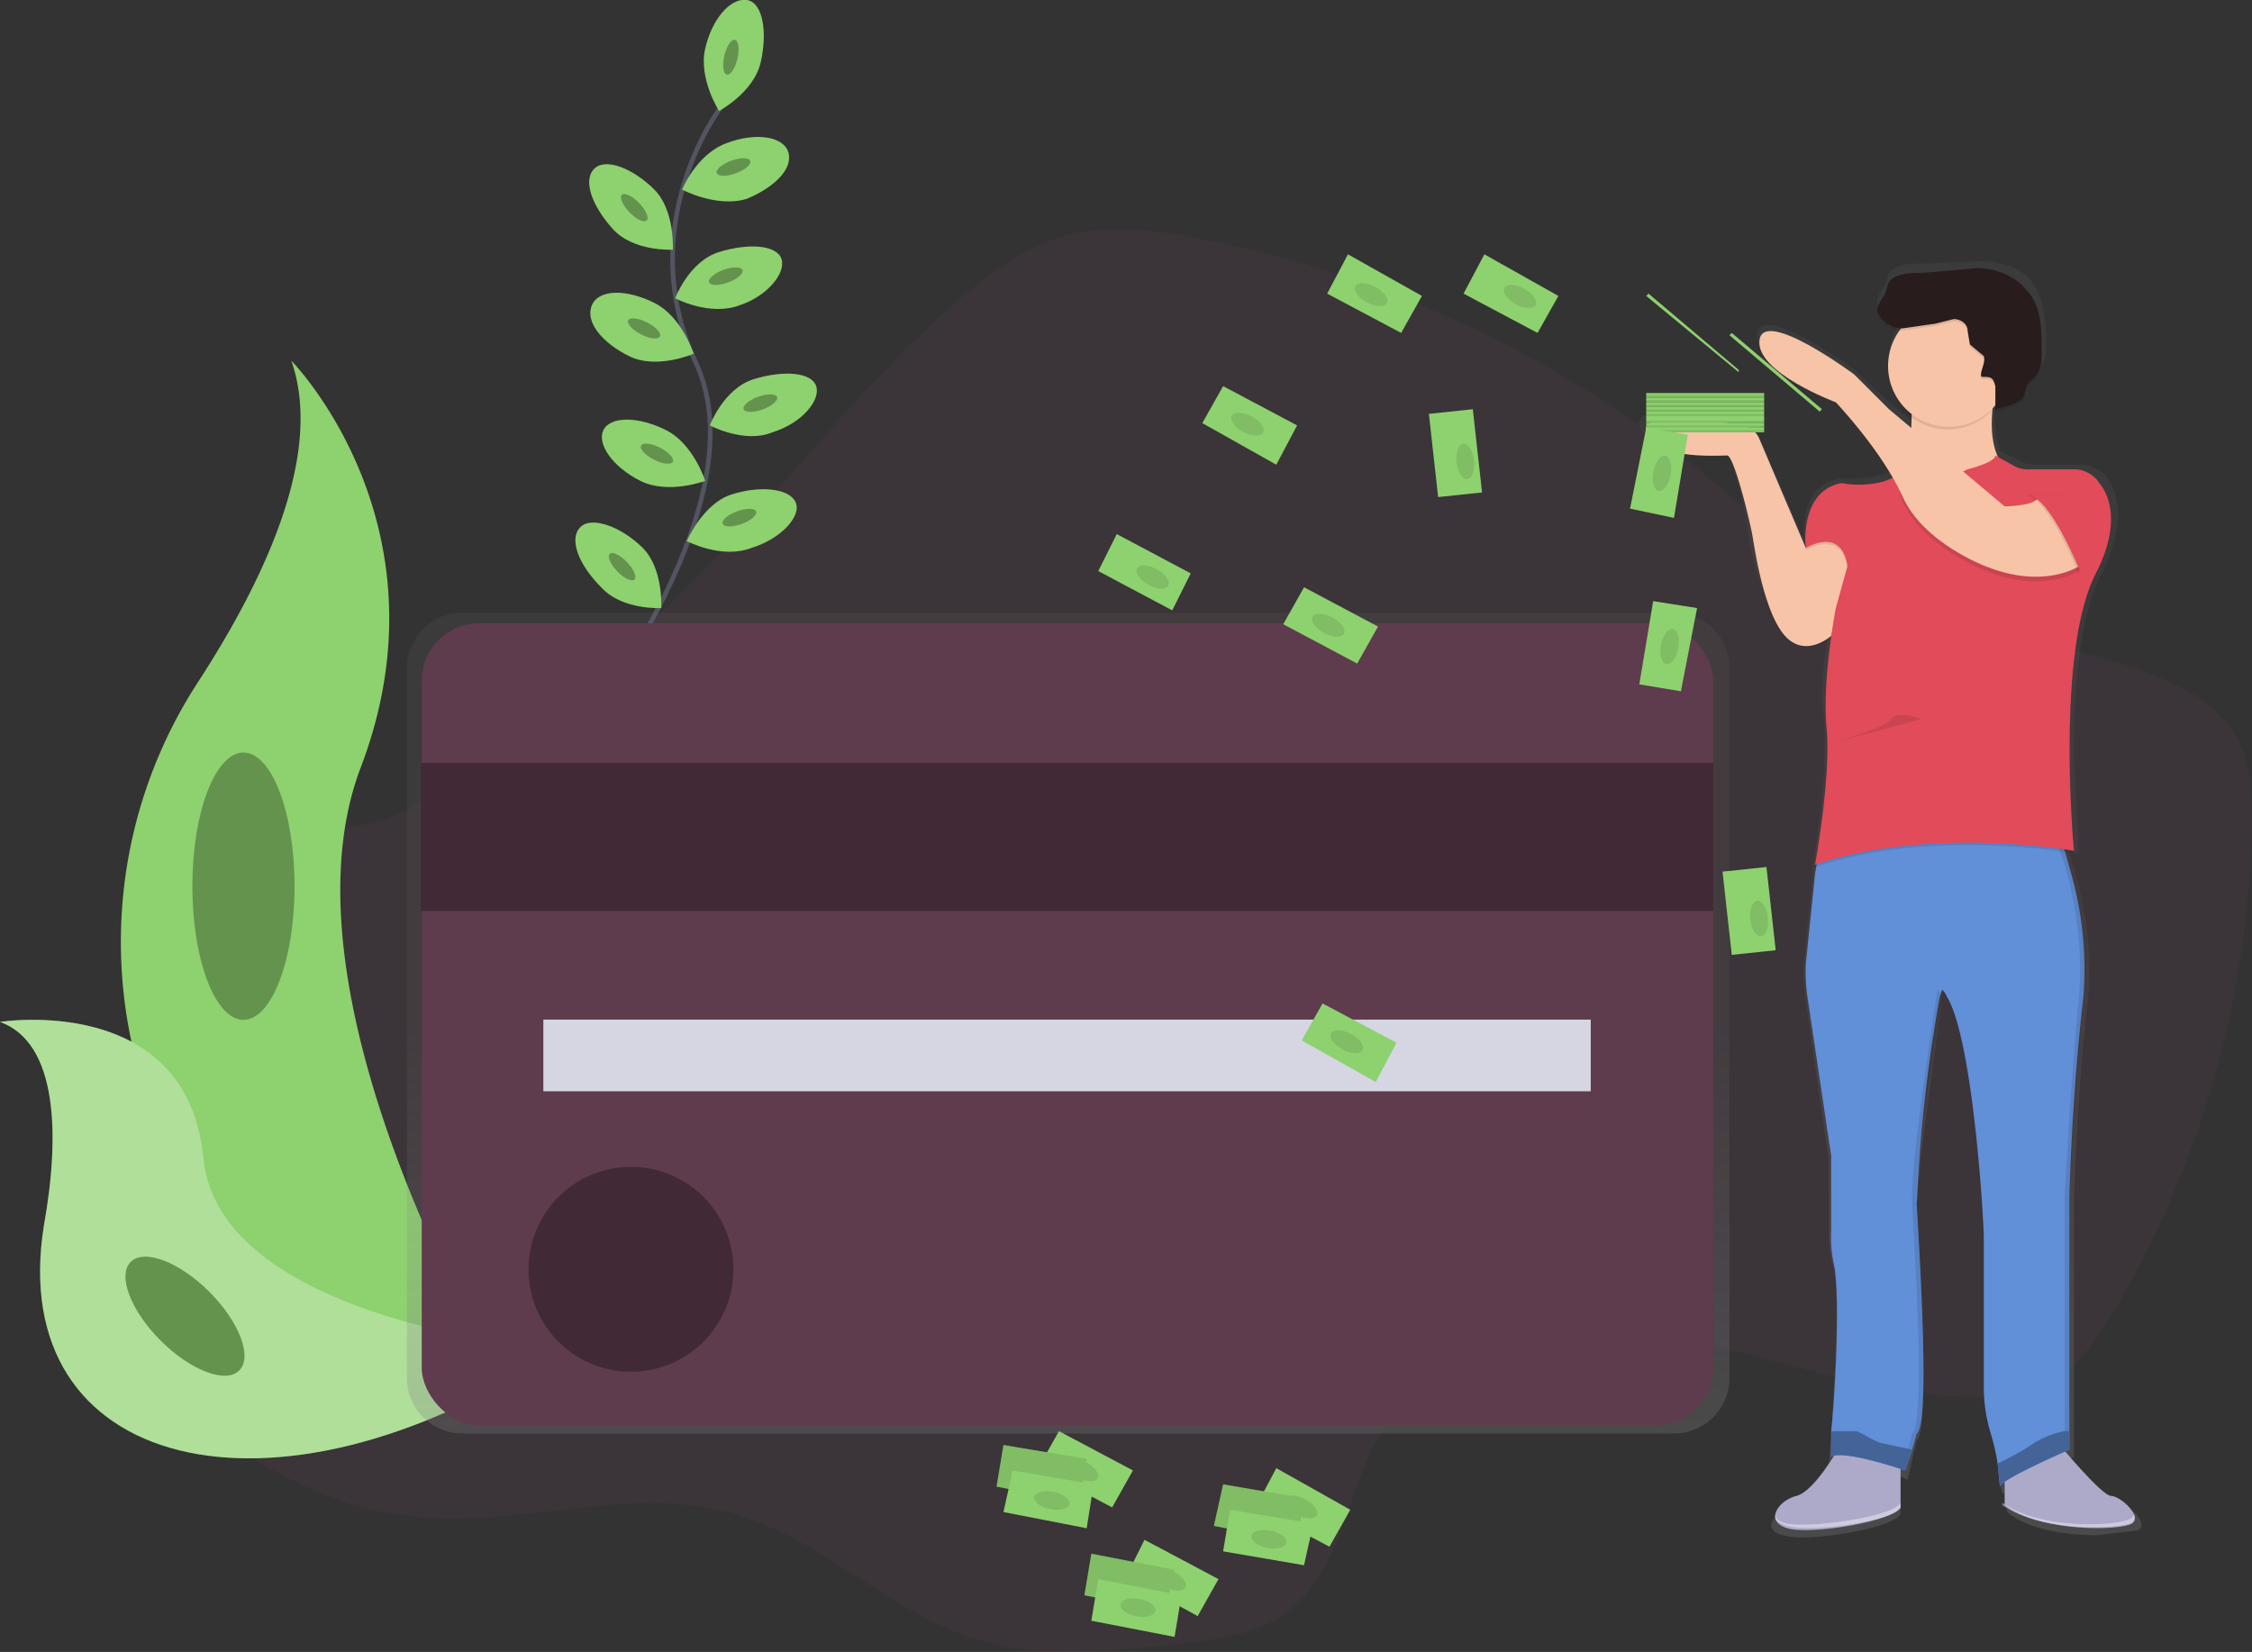 <svg xmlns="http://www.w3.org/2000/svg" xmlns:xlink="http://www.w3.org/1999/xlink" viewBox="0 0 974 714.5"><rect x="0" y="0" width="974" height="714.5" fill="#333333" stroke="none"/><defs><linearGradient id="a" x1="574.7" y1="713.3" x2="574.7" y2="358.2" gradientUnits="userSpaceOnUse"><stop offset="0" stop-color="gray" stop-opacity=".3"/><stop offset=".5" stop-color="gray" stop-opacity=".1"/><stop offset="1" stop-color="gray" stop-opacity=".1"/></linearGradient><linearGradient id="b" x1="2975.4" y1="757.8" x2="2975.4" y2="205.6" gradientTransform="matrix(-1 0 0 1 3906 0)" xlink:href="#a"/></defs><path d="M129 362c-13 4-25 13-28 26-4 15 5 30 6 46 4 50-68 85-57 135 4 19 20 34 36 46 26 19 55 36 86 40 49 8 99-14 146 0 38 11 66 42 104 54 28 9 59 5 89 2 16-2 33-4 46-14 24-18 25-53 41-78 25-39 79-47 125-40s90 27 136 25c10 0 20-2 29-6 10-6 17-17 24-27a429 429 0 0062-213c0-13 0-27-6-38-8-15-23-23-39-29-37-14-77-16-113-32-35-15-63-42-93-65a496 496 0 00-205-91c-17-3-35-6-53-2-20 4-37 17-52 30-41 36-74 80-112 119a636 636 0 01-85 73c-14 10-29 22-44 29s-28 5-43 10z" fill="#5e3b4d" opacity=".2"/><path d="M312 46s-39 51-11 111-48 156-48 156" fill="none" stroke="#535461" stroke-miterlimit="10" stroke-width="2"/><path d="M329 27c-3 13-18 21-18 21s-9-14-6-27 11-22 18-21 9 14 6 27z" fill="#8ed16f"/><ellipse cx="429.5" cy="116.7" rx="7.7" ry="2.9" transform="rotate(-77 315 142)" fill="#8ed16f"/><ellipse cx="429.5" cy="116.7" rx="7.7" ry="2.9" transform="rotate(-77 315 142)" opacity=".3"/><path d="M323 86c-13 4-28-4-28-4s6-15 19-20 25-3 27 4-6 15-18 20z" fill="#8ed16f"/><ellipse cx="431.1" cy="166.1" rx="7.7" ry="2.9" transform="rotate(-20 108 442)" fill="#8ed16f"/><ellipse cx="431.1" cy="166.1" rx="7.7" ry="2.9" transform="rotate(-20 108 442)" opacity=".3"/><path d="M320 132c-13 5-28-3-28-3s6-16 19-20 25-3 27 3-6 16-18 20z" fill="#8ed16f"/><ellipse cx="428.1" cy="212.9" rx="7.7" ry="2.9" transform="rotate(-20 106 490)" fill="#8ed16f"/><ellipse cx="428.1" cy="212.9" rx="7.7" ry="2.9" transform="rotate(-20 106 490)" opacity=".3"/><path d="M334 187c-12 5-27-3-27-3s6-16 19-20 25-3 27 3-6 16-19 20z" fill="#8ed16f"/><ellipse cx="443.1" cy="267.8" rx="7.7" ry="2.9" transform="rotate(-20 121 545)" fill="#8ed16f"/><ellipse cx="443.1" cy="267.8" rx="7.7" ry="2.9" transform="rotate(-20 121 545)" opacity=".3"/><path d="M325 237c-13 5-28-3-28-3s7-16 19-20 25-3 28 3-6 16-19 20z" fill="#8ed16f"/><ellipse cx="433.4" cy="317.9" rx="7.7" ry="2.9" transform="rotate(-20 110 593)" fill="#8ed16f"/><ellipse cx="433.4" cy="317.9" rx="7.7" ry="2.9" transform="rotate(-20 110 593)" opacity=".3"/><path d="M265 99c9 10 26 9 26 9s1-17-8-26-21-14-26-9-1 16 8 26z" fill="#8ed16f"/><ellipse cx="387.3" cy="182.6" rx="2.9" ry="7.7" transform="rotate(-44 216 276)" fill="#8ed16f"/><ellipse cx="387.3" cy="182.6" rx="2.9" ry="7.7" transform="rotate(-44 216 276)" opacity=".3"/><path d="M260 254c9 10 26 9 26 9s1-17-8-26-22-14-27-9-1 16 9 26z" fill="#8ed16f"/><ellipse cx="381.9" cy="337.6" rx="2.9" ry="7.7" transform="rotate(-44 211 431)" fill="#8ed16f"/><ellipse cx="381.9" cy="337.6" rx="2.9" ry="7.7" transform="rotate(-44 211 431)" opacity=".3"/><path d="M272 154c12 6 28-1 28-1s-5-16-17-22-24-6-27 1 4 16 16 22z" fill="#8ed16f"/><ellipse cx="390.8" cy="234.8" rx="2.9" ry="7.7" transform="rotate(-63 259 280)" fill="#8ed16f"/><ellipse cx="390.8" cy="234.8" rx="2.9" ry="7.7" transform="rotate(-63 259 280)" opacity=".3"/><path d="M277 208c12 6 28 0 28 0s-5-16-17-22-24-6-27 0 4 16 16 22z" fill="#8ed16f"/><ellipse cx="395.9" cy="289.4" rx="2.9" ry="7.7" transform="rotate(-63 264 334)" fill="#8ed16f"/><ellipse cx="395.9" cy="289.4" rx="2.9" ry="7.7" transform="rotate(-63 264 334)" opacity=".3"/><path d="M126 156s70 71 30 176 69 279 69 279l-4-1A206 206 0 0185 296c30-46 55-100 41-140z" fill="#8ed16f"/><path d="M0 442s81-13 88 59 155 83 155 83l-3 1C118 665 2 636 19 530c7-39 6-79-19-88z" fill="#8ed16f"/><path d="M0 442s81-13 88 59 155 83 155 83l-3 1C118 665 2 636 19 530c7-39 6-79-19-88z" fill="#fff" opacity=".3"/><ellipse cx="105.3" cy="383.3" rx="22.1" ry="57.8" fill="#8ed16f"/><ellipse cx="105.3" cy="383.3" rx="22.1" ry="57.8" opacity=".3"/><ellipse cx="192.8" cy="662.4" rx="14.9" ry="33.2" transform="rotate(-45 24 752)" fill="#8ed16f"/><ellipse cx="192.8" cy="662.4" rx="14.9" ry="33.2" transform="rotate(-45 24 752)" opacity=".3"/><path d="M837 358H313a24 24 0 00-24 24v307a24 24 0 0024 24h524a24 24 0 0024-24V382a24 24 0 00-24-24z" transform="translate(-113 -93)" fill="url(#a)"/><rect x="182.4" y="269.6" width="558.6" height="346.8" rx="24.8" ry="24.8" fill="#5e3b4d"/><path fill="#5e3b4d" d="M182 330h559v64H182z"/><path opacity=".3" d="M182 330h559v64H182z"/><path fill="#d6d6e3" d="M235 441h453v31H235z"/><circle cx="272.9" cy="549" r="44.3" fill="#5e3b4d"/><circle cx="272.9" cy="549" r="44.3" opacity=".3"/><path d="M822 277a10 10 0 005 5c9 6 29 5 31 5l2 2c4 8 9 29 9 34a106 106 0 0016 44c9 9 19-1 19-1l1-5a252 252 0 00-2 11 158 158 0 00-2 24 88 88 0 001 9v3a85 85 0 010 11c0 21-5 48-5 48v4l-4 40a80 80 0 001 15l10 69v32a57 57 0 002 14c3 12 0 54-1 74l-1 11a6 6 0 011 0c-3 6-10 16-16 18a17 17 0 00-8 5 6 6 0 00-2 4 3 3 0 010-1c0 2 1 4 5 5a35 35 0 008 1c15 0 40-5 43-10v-16h1l2 1 4-17c6-4 1-82 0-100 0-16 10-81 11-93v-2a7 7 0 011 1 13 13 0 012 2 30 30 0 012 5c10 24 14 95 14 101v66a69 69 0 003 20 83 83 0 012 10l1 4v5c0 1 0 0 0 0l1 4a9 9 0 012-1v9c10 8 26 10 39 10l17-2c4-1 2-5-1-8l-8-4c-3 0-14-12-20-19h1l1-1V613s1-44 6-87a153 153 0 00-8-64v-1l2 1h2v-1l-2-42c0-27 2-59 12-78 5-10 7-19 7-25a27 27 0 00-5-17 13 13 0 00-6-4 14 14 0 00-5-1h-20a13 13 0 01-7-2l-8-4c-2-6-3-13-2-20v-1l1-1 1-2a11 11 0 010 2l-1 1c4-1 9-2 12-5a21 21 0 002-4 12 12 0 012-3l2-2v-1c3-3 3-7 3-11 0-9-1-20-7-27-5-6-14-8-22-8l-24 1c-5 0-12 0-15 4-1 2-1 5-3 7l-2 4a4 4 0 000 2c2 4 6 6 11 7a26 26 0 00-2 3 26 26 0 00-4 14v2a26 26 0 008 17v2l2 2v4l-10-8-16-15s-39-28-41-15a10 10 0 002 7c7 11 32 20 32 20s15 16 24 33h-1c-8 4-21 3-21 3-15 2-16 18-16 25v1c0 1 0 0 0 0l-20-46a10 10 0 00-7-6c-14-2-46-7-44 3zm83 449a9 9 0 011 0h-1z" transform="translate(-113 -93)" fill="url(#b)"/><path d="M890 624s19 23 23 23 14 9 9 12-39 4-55-8v-19zM796 625s-11 20-19 22-14 11-4 14 46-3 49-9v-25z" fill="#aca9c9"/><path d="M782 433l10 67v32a56 56 0 001 14c3 12 1 54-1 73v11c6-3 32 6 32 6l3-9 2-7c6-4 1-81 0-99a657 657 0 0110-90l1-3a10 10 0 012 3 30 30 0 012 4c10 24 14 94 14 100v66a69 69 0 003 19 100 100 0 013 13l1 10c0-3 30-16 30-16V518s1-43 6-86a153 153 0 00-6-57 142 142 0 00-6-18h-98c-2 1-3 4-4 9l-2 12-4 39a80 80 0 001 16z" fill="#618fd8"/><g opacity=".1"><path d="M893 627V518s2-43 6-85-12-75-12-75h2s16 32 12 75-6 85-6 85v109s-30 13-30 16v-2l28-14zM794 630a7 7 0 00-2 0 17 17 0 012 0zM827 620c6-4 1-81 0-99s11-93 11-93a8 8 0 012 2c-2 11-12 75-11 91 1 18 6 95 0 99l-5 16h-1z"/></g><path d="M802 239l-10 36s-11 10-20 0-13-37-14-43-8-35-11-35-32 2-35-10c-3-10 29-5 42-3a10 10 0 017 6l20 47s11-13 21 2zM866 157s-12 35 3 47-56 16-56 16l10-9s7-28 2-51z" fill="#f7c4a7"/><path d="M851 204s12-3 12-6l12 6h28s20 12 3 46-9 119-9 119-62-11-112 6c0 0 7-38 5-59s4-52 4-52l5-18s-1-17-18-8c0 0-3-25 15-28 0 0 21 3 28-8 0 0 13 9 27 2z" opacity=".1"/><path d="M851 203s12-3 12-6l9 5a13 13 0 006 1h20a13 13 0 0110 6c5 6 9 19-2 40-17 35-9 119-9 119s-62-11-112 6c0 0 7-38 5-59s4-52 4-52l5-18s-1-17-18-8c0 0-3-24 15-28a5 5 0 011 0c4 1 21 2 27-7 0 0 13 8 27 1z" fill="#e14b5a"/><path d="M899 247s-15 10-40 0c0 0-27-10-36-30s44 4 44 4 11 0 14-3 27 18 18 29z" opacity=".1"/><path d="M899 245s-15 10-40 0c0 0-27-10-36-30s-29-41-29-41-35-13-33-27 41 15 41 15l15 15 50 42s11 0 14-3 27 19 18 29z" fill="#f7c4a7"/><path d="M824 162l42-3a94 94 0 00-5 19 26 26 0 01-36 1 47 47 0 00-1-17z" opacity=".1"/><circle cx="842.9" cy="158.3" r="26.3" fill="#f7c4a7"/><path d="M857 164c-1-3 2-6 1-9l-6-5-1-6c0-3-3-5-6-5l-8 2-14 2c-5 0-9-3-11-7a4 4 0 010-2l2-4c2-2 2-5 3-7 3-4 10-4 15-4l23-2c8 0 16 3 21 9 7 7 7 17 7 27 0 3 0 8-3 11l-2 2c-2 2-2 5-3 7-3 3-8 4-12 5v-10c-1-4-2-4-6-4z" opacity=".1"/><path d="M857 163c-1-2 2-6 1-9l-6-5-1-6c0-3-3-5-6-5l-8 2-14 2c-5 0-9-3-11-7a4 4 0 010-2l2-4c2-2 2-5 3-7 3-4 10-4 15-4l23-2c8 0 16 3 21 9 7 7 7 17 7 27 0 3 0 8-3 11l-2 2c-2 2-2 5-3 7-3 3-8 4-12 5v-10c-1-4-2-4-6-4z" fill="#281c1c"/><path d="M899 248s-13-33-23-34h19l10 17z" opacity=".1"/><path d="M900 248s-13-33-23-34h19l10 17z" fill="#e14b5a"/><path d="M864 633l1 10c0-3 30-16 30-16v-8a13 13 0 00-2 0c-6 1-12 4-16 7a146 146 0 01-13 7z" fill="#618fd8"/><path d="M864 633l1 10c0-3 30-16 30-16v-8a13 13 0 00-2 0c-6 1-12 4-16 7a146 146 0 01-13 7z" opacity=".3"/><path d="M792 630c6-3 32 6 32 6l3-9-14-3a45 45 0 01-6-3 41 41 0 00-4-2h-11v11z" fill="#618fd8"/><path d="M792 630c6-3 32 6 32 6l3-9-14-3a45 45 0 01-6-3 41 41 0 00-4-2h-11v11z" opacity=".3"/><path d="M921 657a3 3 0 002-2 3 3 0 01-2 4c-5 2-38 4-55-8v-1c17 12 50 10 55 7zM773 659c10 2 46-3 49-9v2c-3 6-39 11-49 8-4-1-6-3-5-5 0 2 1 3 5 4z" fill="#fff" opacity=".4"/><path d="M831 311s-11-4-13 0-28 11-28 11" opacity=".1"/><path fill="#8ed16f" d="M763 179h-51v-1h51zM763 180h-51v-1h51z"/><path opacity=".1" d="M763 180h-51v-1h51z"/><path fill="#8ed16f" d="M763 182h-51v-2h51zM763 183h-51v-1h51z"/><path opacity=".1" d="M763 183h-51v-1h51z"/><path fill="#8ed16f" d="M763 184h-51v-1h51zM763 185h-51v-1h51z"/><path opacity=".1" d="M763 185h-51v-1h51z"/><path fill="#8ed16f" d="M763 186h-51v-1h51zM763 187h-51v-1h51z"/><path opacity=".1" d="M763 187h-51v-1h51z"/><path fill="#8ed16f" d="M763 171h-51v-1h51zM787 178l-39-33 1-1 39 33zM752 161l-40-33 1-1 39 33z"/><path fill="#8ed16f" d="M763 172h-51v-1h51z"/><path opacity=".1" d="M763 172h-51v-1h51z"/><path fill="#8ed16f" d="M763 173h-51v-1h51zM763 174h-51v-1h51z"/><path opacity=".1" d="M763 174h-51v-1h51z"/><path fill="#8ed16f" d="M763 175h-51v-1h51zM763 176h-51v-1h51z"/><path opacity=".1" d="M763 176h-51v-1h51z"/><path fill="#8ed16f" d="M763 177h-51v-1h51zM763 178h-51v-1h51z"/><path opacity=".1" d="M763 178h-51v-1h51z"/><path fill="#8ed16f" d="M724 224l-19-4 7-35 18 3z"/><ellipse cx="831.1" cy="297" rx="7.7" ry="3.8" transform="rotate(-79 719 319)" fill="#8ed16f"/><ellipse cx="831.1" cy="297" rx="7.7" ry="3.8" transform="rotate(-79 719 319)" opacity=".1"/><path fill="#8ed16f" d="M727 299l-18-3 6-36 19 3z"/><ellipse cx="834.3" cy="372.3" rx="7.7" ry="3.8" transform="rotate(-79 722 394)" fill="#8ed16f"/><ellipse cx="834.3" cy="372.3" rx="7.7" ry="3.8" transform="rotate(-79 722 394)" opacity=".1"/><path fill="#8ed16f" d="M633 127l9-17 32 18-9 16z"/><ellipse cx="766.7" cy="220.2" rx="3.8" ry="7.7" transform="rotate(-61 634 267)" fill="#8ed16f"/><ellipse cx="766.7" cy="220.2" rx="3.8" ry="7.7" transform="rotate(-61 634 267)" opacity=".1"/><path fill="#8ed16f" d="M563 450l9-16 32 17-9 17z"/><ellipse cx="696.5" cy="543.7" rx="3.8" ry="7.7" transform="rotate(-62 562 592)" fill="#8ed16f"/><ellipse cx="696.5" cy="543.7" rx="3.8" ry="7.7" transform="rotate(-62 562 592)" opacity=".1"/><path fill="#8ed16f" d="M520 183l9-16 32 17-9 17z"/><ellipse cx="653.6" cy="276.7" rx="3.8" ry="7.7" transform="rotate(-62 519 325)" fill="#8ed16f"/><ellipse cx="653.6" cy="276.7" rx="3.8" ry="7.7" transform="rotate(-62 519 325)" opacity=".1"/><path fill="#8ed16f" d="M574 127l9-17 32 18-9 16z"/><ellipse cx="707.4" cy="220.2" rx="3.8" ry="7.7" transform="rotate(-62 573 269)" fill="#8ed16f"/><ellipse cx="707.4" cy="220.2" rx="3.8" ry="7.7" transform="rotate(-62 573 269)" opacity=".1"/><path fill="#8ed16f" d="M618 179l19-2 4 36-19 2z"/><ellipse cx="742.2" cy="288.9" rx="3.8" ry="7.7" transform="rotate(-6 -164 1279)" fill="#8ed16f"/><ellipse cx="742.2" cy="288.9" rx="3.8" ry="7.7" transform="rotate(-6 -164 1279)" opacity=".1"/><path fill="#8ed16f" d="M745 377l19-2 4 36-19 2z"/><ellipse cx="869.3" cy="486.6" rx="3.8" ry="7.7" transform="rotate(-6 -37 1477)" fill="#8ed16f"/><ellipse cx="869.3" cy="486.6" rx="3.8" ry="7.7" transform="rotate(-6 -37 1477)" opacity=".1"/><path fill="#8ed16f" d="M555 270l9-16 32 17-9 16z"/><ellipse cx="688.6" cy="363.6" rx="3.8" ry="7.7" transform="rotate(-62 554 412)" fill="#8ed16f"/><ellipse cx="688.6" cy="363.6" rx="3.8" ry="7.7" transform="rotate(-62 554 412)" opacity=".1"/><path fill="#8ed16f" d="M475 247l8-16 32 17-8 16z"/><ellipse cx="608" cy="340.6" rx="3.8" ry="7.7" transform="rotate(-61 476 388)" fill="#8ed16f"/><ellipse cx="608" cy="340.6" rx="3.8" ry="7.7" transform="rotate(-61 476 388)" opacity=".1"/><path fill="#8ed16f" d="M449 635l9-16 32 17-9 16z"/><ellipse cx="582.1" cy="728.3" rx="3.8" ry="7.7" transform="rotate(-62 448 777)" fill="#8ed16f"/><ellipse cx="582.1" cy="728.3" rx="3.8" ry="7.7" transform="rotate(-62 448 777)" opacity=".1"/><path fill="#8ed16f" d="M431 643l3-18 36 6-3 19z"/><path opacity=".1" d="M431 643l3-18 36 6-3 19z"/><ellipse cx="563.5" cy="730.2" rx="3.8" ry="7.7" transform="rotate(-79 451 752)" fill="#8ed16f"/><ellipse cx="563.5" cy="730.2" rx="3.8" ry="7.7" transform="rotate(-79 451 752)" opacity=".1"/><path fill="#8ed16f" d="M434 654l4-18 35 6-3 19z"/><ellipse cx="566.9" cy="741.2" rx="3.8" ry="7.7" transform="rotate(-79 455 763)" fill="#8ed16f"/><ellipse cx="566.9" cy="741.2" rx="3.8" ry="7.7" transform="rotate(-79 455 763)" opacity=".1"/><path fill="#8ed16f" d="M487 682l8-16 32 17-9 16z"/><ellipse cx="619.8" cy="775.4" rx="3.8" ry="7.7" transform="rotate(-62 486 824)" fill="#8ed16f"/><ellipse cx="619.8" cy="775.4" rx="3.8" ry="7.7" transform="rotate(-62 486 824)" opacity=".1"/><path fill="#8ed16f" d="M469 690l3-18 36 7-4 18z"/><path opacity=".1" d="M469 690l3-18 36 7-4 18z"/><ellipse cx="601.3" cy="777.3" rx="3.8" ry="7.7" transform="rotate(-79 489 799)" fill="#8ed16f"/><ellipse cx="601.3" cy="777.3" rx="3.8" ry="7.7" transform="rotate(-79 489 799)" opacity=".1"/><path fill="#8ed16f" d="M472 701l3-18 36 7-3 18z"/><ellipse cx="604.6" cy="788.3" rx="3.8" ry="7.7" transform="rotate(-79 492 810)" fill="#8ed16f"/><ellipse cx="604.6" cy="788.3" rx="3.8" ry="7.7" transform="rotate(-79 492 810)" opacity=".1"/><path fill="#8ed16f" d="M543 652l9-17 32 18-9 16z"/><ellipse cx="676.4" cy="745" rx="3.8" ry="7.7" transform="rotate(-62 542 793)" fill="#8ed16f"/><ellipse cx="676.4" cy="745" rx="3.8" ry="7.7" transform="rotate(-62 542 793)" opacity=".1"/><path fill="#8ed16f" d="M525 660l4-18 35 6-3 19z"/><path opacity=".1" d="M525 660l4-18 35 6-3 19z"/><ellipse cx="657.8" cy="747" rx="3.8" ry="7.7" transform="rotate(-79 546 769)" fill="#8ed16f"/><ellipse cx="657.8" cy="747" rx="3.8" ry="7.7" transform="rotate(-79 546 769)" opacity=".1"/><path fill="#8ed16f" d="M529 671l3-18 36 6-4 18z"/><ellipse cx="661.1" cy="758" rx="3.8" ry="7.7" transform="rotate(-79 549 780)" fill="#8ed16f"/><ellipse cx="661.1" cy="758" rx="3.8" ry="7.7" transform="rotate(-79 549 780)" opacity=".1"/></svg>